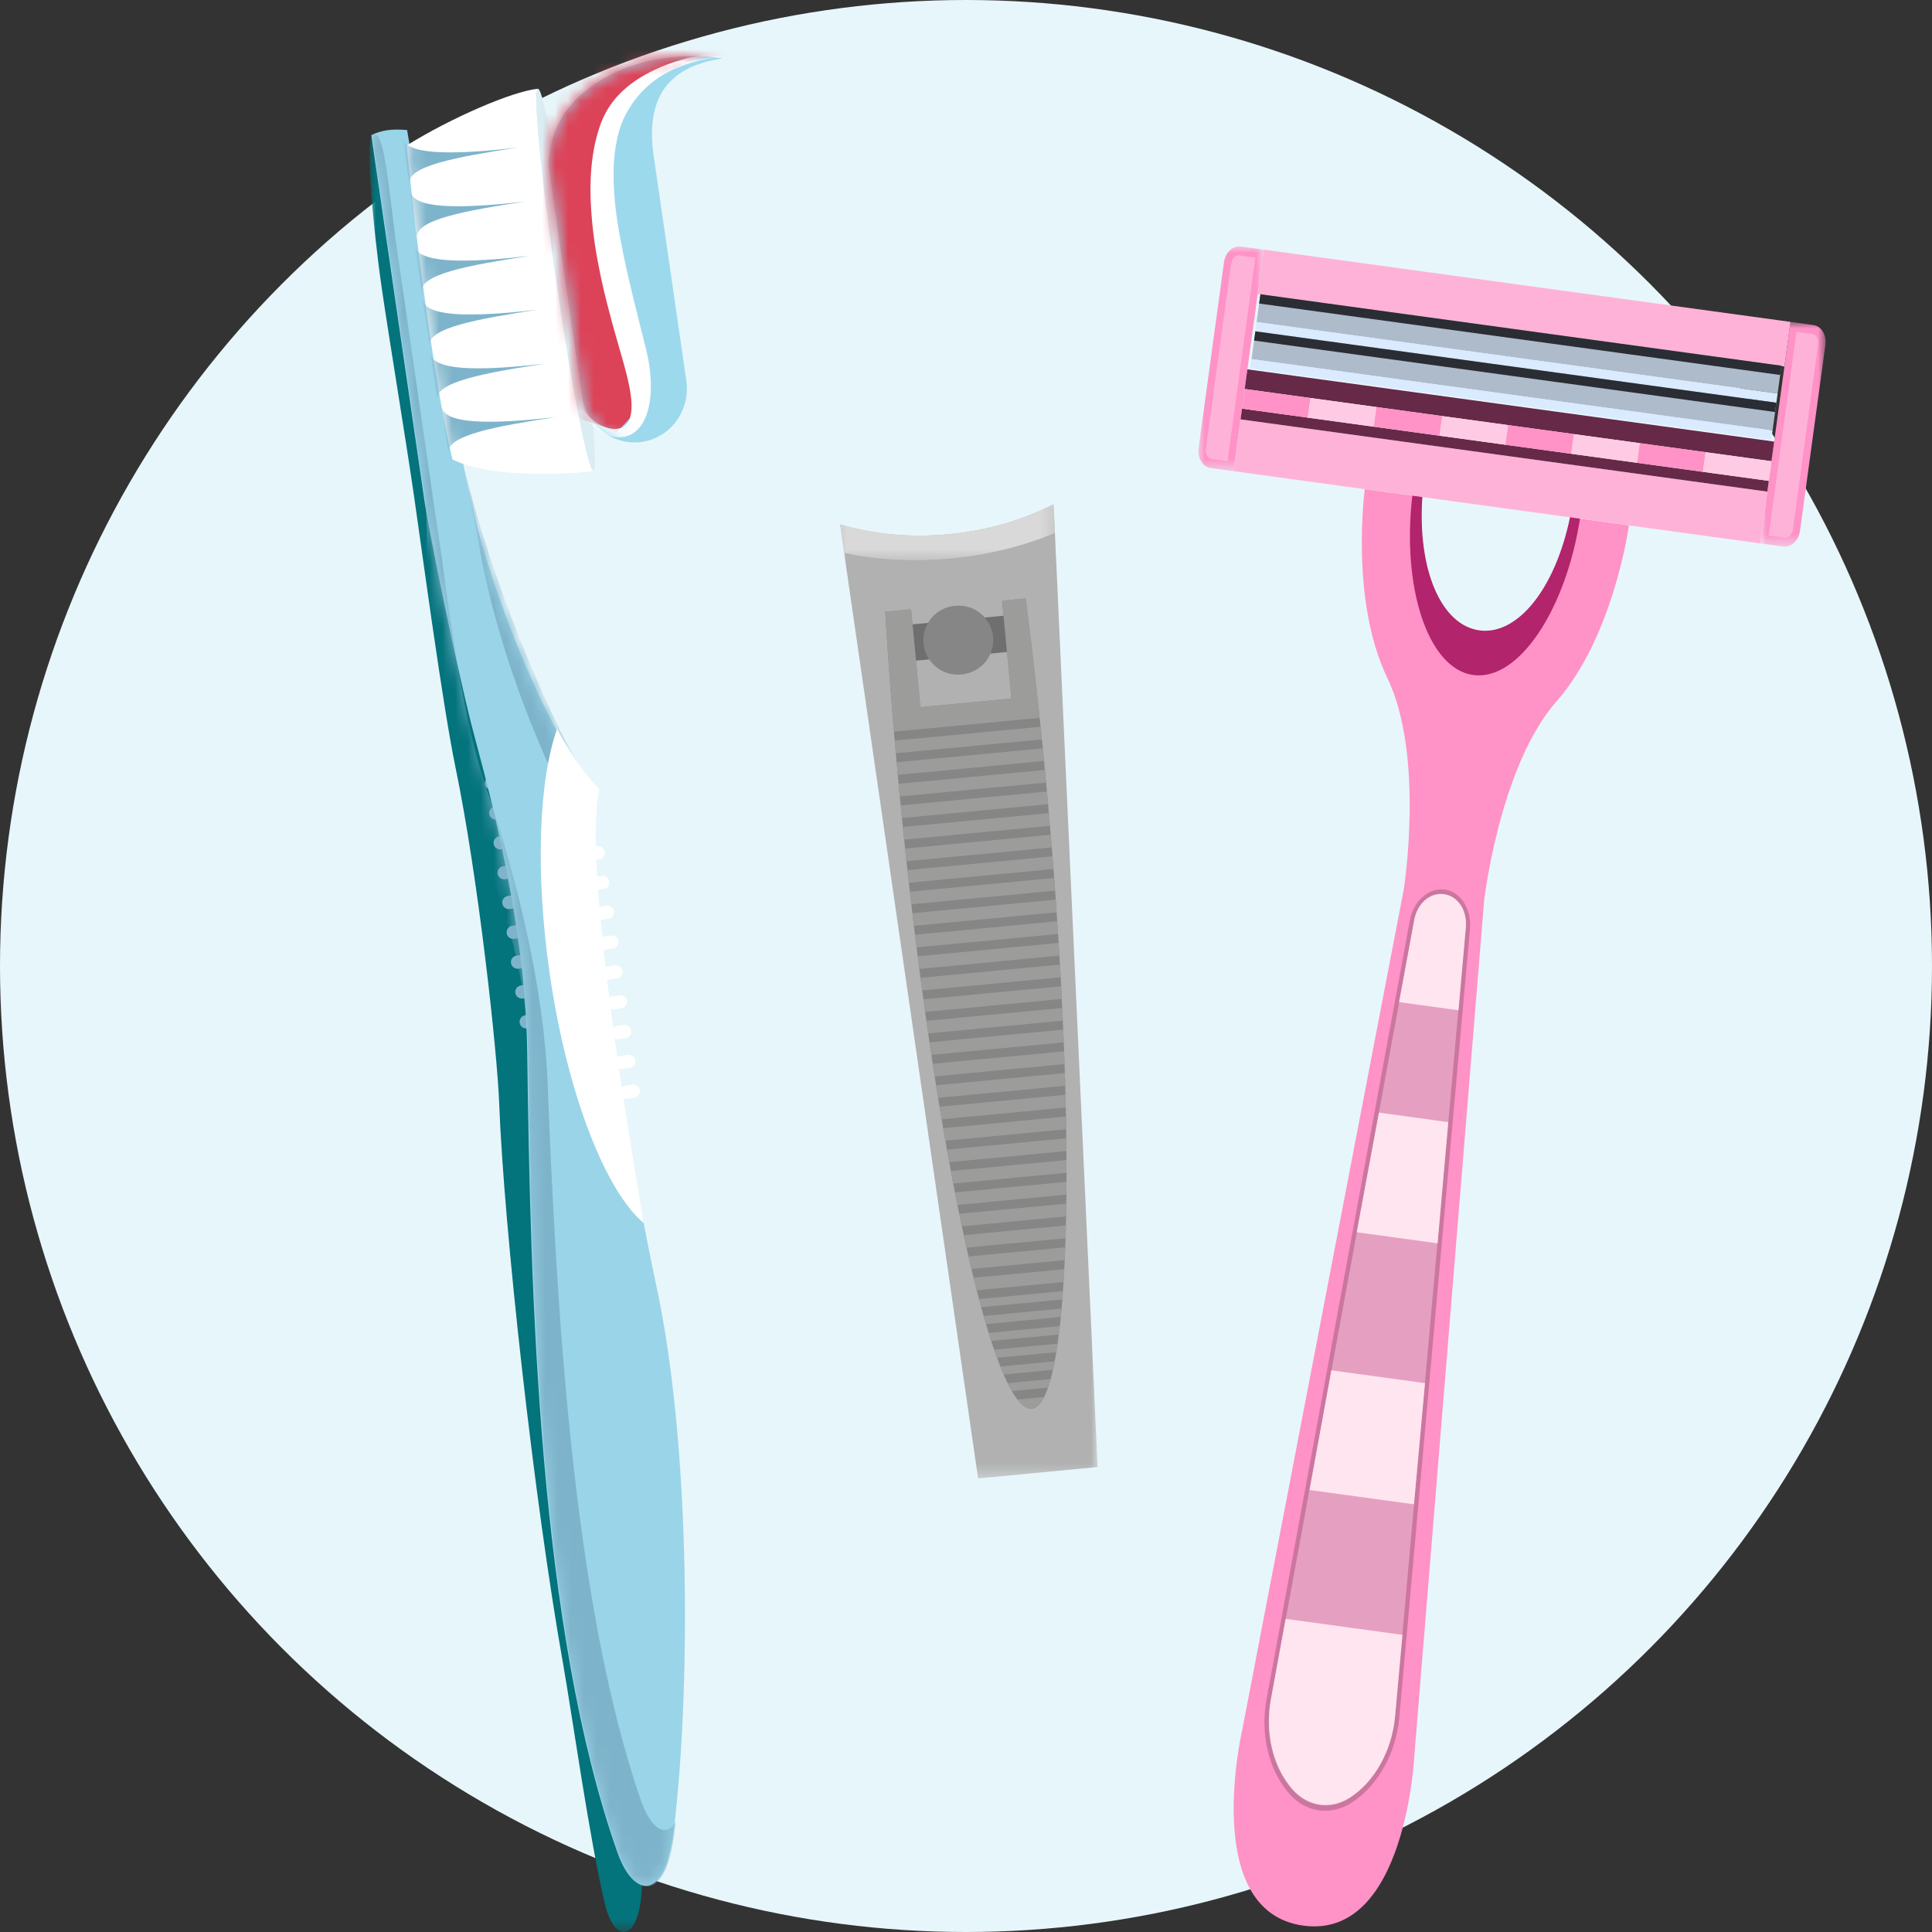 <svg width="150" height="150" viewBox="0 0 150 150" xmlns="http://www.w3.org/2000/svg" xmlns:xlink="http://www.w3.org/1999/xlink">
    <rect x="0" y="0" width="150" height="150" fill="#333333" stroke="none"/>
    <defs>
        <path id="a" d="M0 0h22.81v139.452H0z"/>
        <path d="m0 .435 4.103 28.242c.402 2.77 2.501 12.852 3.607 17.272.821 3.284 4.25 14.654 4.394 25.626.244 18.863.886 44.87 7.012 62.208 1.241 3.51 3.667 3.808 4.336-1.507 1.318-10.454 1.44-29.772-1.34-42.602-1.735-8.014-6.017-31.979-4.672-38.47-2.283-1.86-8.832-14.965-10.533-26.674C5.4 14.157 2.921 1.018 2.778.034A9.215 9.215 0 0 0 2.024 0C1.214 0 .595.137 0 .435" id="c"/>
        <path d="m0 .435 4.103 28.242c.402 2.77 2.501 12.852 3.607 17.272.821 3.284 4.25 14.654 4.394 25.626.244 18.863.886 44.87 7.012 62.208 1.241 3.51 3.667 3.808 4.336-1.507 1.318-10.454 1.44-29.772-1.34-42.602-1.735-8.014-6.017-31.979-4.672-38.47-2.283-1.86-8.832-14.965-10.533-26.674C5.4 14.157 2.921 1.018 2.778.034A9.215 9.215 0 0 0 2.024 0C1.214 0 .595.137 0 .435" id="e"/>
        <path d="M0 4.39c.277 3.792 2.06 18.59 3.544 24.398 2.859 1.412 8.786 1.2 10.935.89C13.476 27.814 9.34 1.852 10.168 0 8.183.196 3.438 2.25 0 4.39" id="g"/>
        <path d="M0 4.39c.277 3.792 2.06 18.59 3.544 24.398 2.859 1.412 8.786 1.2 10.935.89C13.476 27.814 9.34 1.852 10.168 0 8.183.196 3.438 2.25 0 4.39" id="i"/>
        <path d="M0 4.39c.277 3.792 2.06 18.59 3.544 24.398 2.859 1.412 8.786 1.2 10.935.89C13.476 27.814 9.34 1.852 10.168 0 8.183.196 3.438 2.25 0 4.39" id="k"/>
        <path d="M0 4.39c.277 3.792 2.06 18.59 3.544 24.398 2.859 1.412 8.786 1.2 10.935.89C13.476 27.814 9.34 1.852 10.168 0 8.183.196 3.438 2.25 0 4.39" id="m"/>
        <path d="M0 4.39c.277 3.792 2.06 18.59 3.544 24.398 2.859 1.412 8.786 1.2 10.935.89C13.476 27.814 9.34 1.852 10.168 0 8.183.196 3.438 2.25 0 4.39" id="o"/>
        <path d="M0 4.39c.277 3.792 2.06 18.59 3.544 24.398 2.859 1.412 8.786 1.2 10.935.89C13.476 27.814 9.34 1.852 10.168 0 8.183.196 3.438 2.25 0 4.39" id="q"/>
        <path d="M.086 7.462a4.367 4.367 0 0 0-.042 1.483l.034.23c.011.087.023.172.037.255l2.46 16.932c.335 2.31 2.423 3.922 4.658 3.6 2.239-.324 3.782-2.46 3.446-4.772L8.149 7.774C7.54 3.59 8.947.854 13.48.196A13.908 13.908 0 0 0 11.136 0C5.995 0 .689 2.718.086 7.462z" id="s"/>
        <path d="M.086 7.462a4.367 4.367 0 0 0-.042 1.483l.034.23c.011.087.023.172.037.255l2.46 16.932c.335 2.31 2.423 3.922 4.658 3.6 2.239-.324 3.782-2.46 3.446-4.772L8.149 7.774C7.54 3.59 8.947.854 13.48.196A13.908 13.908 0 0 0 11.136 0C5.995 0 .689 2.718.086 7.462z" id="u"/>
        <path id="w" d="M0 0h20v75.652H0z"/>
        <path id="y" d="M0 0h16.686v4.361H0z"/>
        <path id="A" d="M0 0h5.072v17.45H0z"/>
        <path id="C" d="M0 0h5.072v17.45H0z"/>
    </defs>
    <g fill="none" fill-rule="evenodd">
        <circle fill="#E7F6FA" cx="75" cy="75" r="75"/>
        <g transform="translate(28.696 10.548)">
            <mask id="b" fill="#fff">
                <use xlink:href="#a"/>
            </mask>
            <path d="M2.832 6.632C2.532 4.402 1.728 2.717.205 0c-.504.248-.011 6.672.75 11.904.532 3.67 1.812 11.368 2.504 16.13.588 4.053 2.217 16.217 3.198 20.941 1.767 8.5 3.252 22.094 3.406 26.188.36 9.57 2.716 30.89 4.962 43.486.65 3.653 2.088 13.88 3.253 18.656.797 3.265 2.788 2.892 2.878-1.708.054-2.797 1.653-22.13 1.653-22.13s-4.144-21.372-3.89-26.789c.248-5.418-5.311-36.05-6.722-39.582-1.41-3.534-9.365-40.464-9.365-40.464" fill="#03737C" mask="url(#b)"/>
        </g>
        <path d="M38.09 60.299a.512.512 0 1 0 .147 1.014l.528-.076a.512.512 0 1 0-.148-1.014l-.528.076zM38.426 62.615a.512.512 0 1 0 .147 1.014l.528-.076a.513.513 0 1 0-.147-1.014l-.528.076zM38.762 64.931a.511.511 0 1 0 .147 1.013l.528-.076a.512.512 0 1 0-.147-1.013l-.528.076zM39.099 67.248a.512.512 0 1 0 .147 1.012l.528-.076a.512.512 0 1 0-.147-1.013l-.528.077zM39.435 69.563a.511.511 0 1 0 .147 1.012l.528-.076a.512.512 0 1 0-.147-1.012l-.528.076zM39.772 71.879a.511.511 0 1 0 .147 1.012l.528-.076a.512.512 0 1 0-.147-1.013l-.528.077zM40.108 74.193a.512.512 0 1 0 .147 1.014l.528-.076a.512.512 0 1 0-.147-1.014l-.528.076zM40.444 76.51a.511.511 0 1 0 .148 1.013l.528-.076a.512.512 0 1 0-.148-1.013l-.528.076zM40.78 78.825a.512.512 0 1 0 .148 1.014l.528-.076a.512.512 0 1 0-.147-1.015l-.528.077z" fill="#7EB4CB"/>
        <path d="m28.828 10.495 4.103 28.242c.402 2.771 2.501 12.852 3.606 17.272.822 3.285 4.25 14.654 4.395 25.627.244 18.862.885 44.87 7.012 62.207 1.24 3.51 3.667 3.808 4.336-1.507 1.318-10.454 1.44-29.772-1.34-42.602-1.735-8.014-6.017-31.979-4.673-38.47-2.282-1.859-8.83-14.965-10.532-26.674-1.507-10.373-3.986-23.512-4.13-24.496-1.203-.1-2.01.017-2.777.401" fill="#9AD4E8"/>
        <g>
            <g transform="translate(28.828 10.06)">
                <mask id="d" fill="#fff">
                    <use xlink:href="#c"/>
                </mask>
                <path d="M2.111 10.148c.319 2.003 2.827 19.643 3.222 22.126.395 2.484 1.541 12.847 3.495 18.546.985 2.873 4.45 13.284 4.852 23.117.687 16.907 1.877 40.216 7.247 55.773.756 2.189 1.931 2.987 2.712 1.675-.037.322-.075.638-.113.943-.67 5.315-3.096 5.019-4.336 1.507-6.125-17.34-6.768-43.345-7.013-62.207-.143-10.973-6.44-21.064-7.261-24.347-1.105-4.424-.338-15.781-.74-18.552L.073.488c.964-.912 1.248 4.222 2.038 9.66" fill="#7EB4CB" mask="url(#d)"/>
            </g>
            <g transform="translate(28.828 10.06)">
                <mask id="f" fill="#fff">
                    <use xlink:href="#e"/>
                </mask>
                <path d="M7.136 25.958C9.572 36.3 15.523 49.634 17.512 51.257c-.212 1.027-.283 2.496-.246 4.269-2.03-2.177-7.357-13.565-8.982-23.763-.137-.867-.998-4.908-1.148-5.805" fill="#7EB4CB" mask="url(#f)"/>
            </g>
        </g>
        <path d="M41.763 6.892c-1.984.196-6.73 2.251-10.168 4.39.277 3.792 2.06 18.59 3.545 24.399 2.858 1.411 8.785 1.2 10.935.888-1.004-1.861-5.14-27.823-4.312-29.677" fill="#FFF"/>
        <g>
            <g transform="translate(31.595 6.892)">
                <mask id="h" fill="#fff">
                    <use xlink:href="#g"/>
                </mask>
                <path d="M11.633 25.48c-4.701.721-8.608 1.42-8.405 2.817-.23-1.561-.544-3.643-.544-3.643.155 1.014 1.988 1.637 8.949.827" fill="#7EB4CB" mask="url(#h)"/>
            </g>
            <g transform="translate(31.595 6.892)">
                <mask id="j" fill="#fff">
                    <use xlink:href="#i"/>
                </mask>
                <path d="M10.762 21.335c-4.7.72-8.603 1.42-8.4 2.818-.23-1.562-.545-3.645-.545-3.645.156 1.014 1.989 1.637 8.945.827" fill="#7EB4CB" mask="url(#j)"/>
            </g>
            <g transform="translate(31.595 6.892)">
                <mask id="l" fill="#fff">
                    <use xlink:href="#k"/>
                </mask>
                <path d="M10.155 17.153c-4.7.721-8.604 1.42-8.4 2.817-.23-1.56-.545-3.644-.545-3.644.155 1.015 1.988 1.638 8.945.827" fill="#7EB4CB" mask="url(#l)"/>
            </g>
            <g transform="translate(31.595 6.892)">
                <mask id="n" fill="#fff">
                    <use xlink:href="#m"/>
                </mask>
                <path d="M9.547 12.972c-4.7.72-8.603 1.418-8.4 2.816-.23-1.561-.545-3.644-.545-3.644.156 1.016 1.988 1.636 8.945.828" fill="#7EB4CB" mask="url(#n)"/>
            </g>
            <g transform="translate(31.595 6.892)">
                <mask id="p" fill="#fff">
                    <use xlink:href="#o"/>
                </mask>
                <path d="M9.202 8.75c-4.7.72-8.607 1.42-8.405 2.818C.568 10.007.254 7.925.254 7.925c.155 1.013 1.988 1.636 8.948.825" fill="#7EB4CB" mask="url(#p)"/>
            </g>
            <g transform="translate(31.595 6.892)">
                <mask id="r" fill="#fff">
                    <use xlink:href="#q"/>
                </mask>
                <path d="M8.594 4.568c-4.7.721-8.607 1.42-8.404 2.818-.23-1.561-.544-3.644-.544-3.644.155 1.014 1.988 1.638 8.948.826" fill="#7EB4CB" mask="url(#r)"/>
            </g>
        </g>
        <g>
            <path d="M41.763 6.89c.406-.06 1.694 6.474 2.874 14.595 1.18 8.122 1.844 15.026 1.438 15.085-.41.059-1.737-6.75-2.916-14.871-1.18-8.121-1.806-14.75-1.396-14.81" fill="#DAEDF2"/>
            <path d="M49.974 94.955c-2.969-2.486-5.947-10.075-7.291-19.325-1.137-7.824-.852-15.098.57-19.027 1.213 2.257 2.584 4.063 3.273 4.624-1.134 5.48 1.602 22.826 3.448 33.728" fill="#FFF"/>
            <path d="M45.862 65.768a.512.512 0 1 0 .147 1.015l.53-.077a.513.513 0 0 0-.147-1.015l-.53.077zM46.198 68.084a.512.512 0 1 0 .147 1.013l.531-.076a.512.512 0 1 0-.147-1.014l-.531.077zM46.534 70.4a.512.512 0 1 0 .148 1.013l.53-.077a.512.512 0 1 0-.147-1.013l-.53.076zM46.87 72.715a.512.512 0 1 0 .148 1.014l.53-.077a.513.513 0 1 0-.146-1.013l-.531.076zM47.207 75.032a.512.512 0 1 0 .147 1.012l.531-.076a.512.512 0 1 0-.147-1.013l-.53.077zM47.544 77.348a.511.511 0 1 0 .147 1.013l.53-.077a.512.512 0 1 0-.147-1.013l-.53.077zM47.88 79.663a.513.513 0 0 0 .147 1.013l.531-.076a.512.512 0 1 0-.147-1.013l-.531.076zM48.217 81.98a.512.512 0 1 0 .147 1.012l.53-.077a.511.511 0 1 0-.146-1.013l-.531.077zM48.553 84.295a.512.512 0 1 0 .147 1.013l.53-.077a.512.512 0 1 0-.146-1.013l-.53.077z" fill="#FFF"/>
            <path d="M56.087 4.543c-4.534.66-5.94 3.395-5.332 7.578l2.53 17.417c.336 2.312-1.207 4.448-3.445 4.771-2.236.323-4.324-1.288-4.66-3.6l-2.459-16.931a7.406 7.406 0 0 1-.037-.254l-.034-.231a4.377 4.377 0 0 1 .042-1.483c.696-5.474 7.654-8.25 13.395-7.267" fill="#9DD9ED"/>
        </g>
        <g>
            <g transform="translate(42.606 4.348)">
                <mask id="t" fill="#fff">
                    <use xlink:href="#s"/>
                </mask>
                <path fill="#DC4358" mask="url(#t)" d="m1.222 27.725 4.1 1.44 2.473-2.627-3.948-15.552 1.428-5.973 2.494-3.207L11.243.269 15.31-.32l-1.54-2.108-8.267 1.131L-.922 4.6l.293 13.062z"/>
            </g>
            <g transform="translate(42.606 4.348)">
                <mask id="v" fill="#fff">
                    <use xlink:href="#u"/>
                </mask>
                <path d="m2.641 27.368.068.112a3.452 3.452 0 0 0 1.29 1.17c.26.139.574.249.908.29.331.046.688-.01.948-.196.532-.363.646-1.256.535-2.208-.107-.963-.392-2.025-.71-3.153-.33-1.164-.703-2.417-1.036-3.723a50.869 50.869 0 0 1-.907-4.085 31.998 31.998 0 0 1-.48-4.35c-.06-1.479.023-2.985.34-4.45.083-.365.177-.727.29-1.083.066-.185.108-.339.193-.547.069-.163.124-.31.223-.502.346-.72.8-1.305 1.318-1.82C6.67 1.809 7.896 1.174 9.065.709c.146-.062.295-.112.441-.163l.11-.039.116-.038.214-.067.425-.13.438-.11c.288-.08.576-.114.855-.169.283-.03.558-.078.832-.088a9.707 9.707 0 0 1 2.945.273c.856.204 1.575.464 2.167.671.59.216 1.047.399 1.36.519l.48.183-.093.229-.472-.204a42.676 42.676 0 0 0-1.345-.538A15.332 15.332 0 0 0 15.393.39a10.305 10.305 0 0 0-1.357-.197 8.578 8.578 0 0 0-1.51.04c-.263.023-.526.08-.795.128-.264.071-.54.122-.805.216l-.404.128-.415.16-.21.08-.052.02-.044.021-.1.047c-.134.062-.27.122-.401.194a7.795 7.795 0 0 0-2.758 2.39 9.043 9.043 0 0 0-.49.783c-.072.136-.146.27-.205.411a3.98 3.98 0 0 0-.177.405c-.054.117-.108.299-.162.46-.04.114-.083.298-.125.444-.08.313-.142.632-.195.956-.205 1.299-.186 2.668-.07 4.034.115 1.37.366 2.738.632 4.086.273 1.347.59 2.672.902 3.96l.93 3.736c.294 1.243.42 2.484.293 3.663-.066.588-.197 1.166-.453 1.694-.244.526-.679 1.003-1.203 1.212-.525.21-1.036.15-1.433.034a3.69 3.69 0 0 1-1-.495 6.23 6.23 0 0 1-1.12-1.005c-.117-.126-.2-.234-.257-.304a22.662 22.662 0 0 1-.083-.102l.315-.221z" fill="#FFF" mask="url(#v)"/>
            </g>
        </g>
        <g>
            <g transform="translate(65.217 39.13)">
                <mask id="x" fill="#fff">
                    <use xlink:href="#w"/>
                </mask>
                <path d="m0 1.573 10.722 74.08 1.224-.117 6.83-.648L20 74.772 16.583 0C14.31 1.21 11.511 2.055 8.44 2.347c-3.07.29-5.978-.014-8.44-.774" fill="#B1B1B1" mask="url(#x)"/>
            </g>
            <g transform="translate(65.218 39.13)">
                <mask id="z" fill="#fff">
                    <use xlink:href="#y"/>
                </mask>
                <path d="M16.686 2.245 16.583 0C14.31 1.21 11.511 2.055 8.44 2.347c-3.071.29-5.978-.014-8.44-.774l.322 2.224c2.53.54 5.351.711 8.297.432 2.945-.28 5.684-.978 8.067-1.984" fill="#D9D9D9" mask="url(#z)"/>
            </g>
            <path fill="#706F6F" d="m79.056 50.538-9.217.874-.267-2.818 9.217-.874z"/>
            <path d="M77.1 49.444a2.673 2.673 0 0 1-2.41 2.913 2.673 2.673 0 1 1-.505-5.32 2.673 2.673 0 0 1 2.915 2.407" fill="#868686"/>
            <path d="m77.805 46.635.722 7.599-7.07.67-.721-7.599-2.008.19c.265 4.353.621 8.948 1.072 13.696 2.555 26.905 7.17 48.474 10.306 48.176 3.136-.297 3.607-22.348 1.051-49.253a407.15 407.15 0 0 0-1.525-13.653l-1.827.174z" fill="#868686"/>
            <path d="m72.834 85.235 9.87-.936c-.009-.327-.018-.656-.03-.987l-9.997.948.157.975M73.11 86.9l9.637-.913-.024-.988-9.776.927.163.975M73.397 88.565l9.381-.89c-.005-.327-.01-.656-.017-.989l-9.533.905c.056.327.112.652.169.974M72.568 83.569l10.084-.956-.035-.987-10.2.967.151.976M73.696 90.228l9.102-.863-.01-.99-9.269.88.177.973M71.161 73.554l10.988-1.042-.065-.985-11.045 1.048.122.979M71.375 75.225l10.878-1.032-.06-.984-10.944 1.038.126.978M74.008 91.89l8.796-.834c0-.327 0-.657-.002-.99l-8.978.851c.061.328.123.652.184.973M71.597 76.895l10.752-1.02-.055-.984-10.828 1.026.131.978M71.827 78.565l10.61-1.007-.05-.985-10.696 1.015.136.977M72.065 80.234l10.453-.992-.046-.985-10.547 1 .14.977M72.312 81.902l10.277-.975-.04-.986-10.383.984.146.977M75.83 100.174l6.744-.64c.02-.324.04-.656.057-.995l-7.043.668c.08.33.162.652.243.967M77.923 106.715l3.827-.364c.047-.21.092-.43.136-.66l-4.22.401c.086.218.172.425.257.623M77.408 105.416l4.605-.437c.034-.212.067-.43.1-.656l-4.928.467c.075.216.149.424.223.626M76.552 102.801l5.808-.55c.021-.214.041-.431.06-.653l-6.05.574c.06.214.122.424.182.63M76.958 104.11l5.25-.497c.027-.213.053-.431.078-.654l-5.527.524c.066.215.133.423.199.627M74.335 93.55l8.461-.802c.003-.327.005-.657.006-.991l-8.66.821c.064.328.129.652.193.972M78.56 108.002l2.807-.267c.07-.203.14-.426.205-.665l-3.339.317c.11.222.219.428.327.615M80.106 109.367c.353-.033.671-.342.957-.901l-2.066.195c.385.497.756.74 1.109.706M74.677 95.21l8.095-.768c.006-.327.012-.657.016-.992l-8.314.788.203.971M75.039 96.866l7.69-.729c.01-.326.02-.657.028-.993l-7.932.752c.071.329.142.652.214.97M75.422 98.521l7.242-.686c.015-.326.029-.657.041-.995l-7.51.713c.075.329.151.652.227.968M70.954 71.882l11.082-1.051-.068-.984-11.131 1.056c.038.327.078.654.117.979M76.18 101.489l6.3-.598.048-.65-6.519.617c.057.214.113.424.17.63M69.703 60.16l11.355-1.077-.097-.98-11.347 1.075.09.982M70.199 65.188l11.32-1.074-.086-.982-11.336 1.075.102.98M70.563 68.536 81.79 67.47c-.025-.327-.05-.654-.077-.983l-11.26 1.068.109.98M70.377 66.862l11.281-1.07-.08-.983-11.306 1.073.105.98M79.632 46.462l-1.827.173.722 7.599-7.07.67-.721-7.599-2.008.19c.182 2.998.408 6.112.678 9.31l11.312-1.072a398.952 398.952 0 0 0-1.086-9.271M70.027 63.512l11.345-1.076-.09-.981L69.93 62.53l.098.981M69.8 61.191c.02.216.04.43.062.646l11.356-1.077-.06-.646-.033-.336-11.357 1.077.032.336M69.466 57.5l.086.983 11.34-1.075-.1-.981L69.465 57.5zM70.755 70.21l11.163-1.06-.073-.983L70.64 69.23l.114.98" fill="#9C9C9B"/>
        </g>
        <g>
            <path d="M115.23 69.909s1.196-10.432 5.631-15.476c4.435-5.043 5.61-13.642 5.61-13.642l-4.574-.627c-.902 5.387-4.18 9.6-7.098 9.2-2.92-.4-4.855-5.187-4.372-10.773l-4.462-.612s-1.174 8.6 1.746 14.651c2.92 6.052 1.278 16.423 1.278 16.423l-12.54 65.25s-3.288 14.102 4.736 15.202c8.024 1.101 8.636-13.368 8.636-13.368l5.408-66.228z" fill="#FF92C7"/>
            <path d="M121.917 40.066c-1.167 5.701-4.125 9.277-7.06 8.875-2.936-.403-4.827-4.644-4.423-10.45l-.77-.105c-.864 7.208 1.195 13.539 4.719 14.022 3.524.483 7.204-5.06 8.303-12.236l-.77-.106z" fill="#B2246B"/>
            <path d="M102.406 140.556c-.864-.119-1.654-.556-2.283-1.264-1.606-1.809-2.292-4.626-1.79-7.352l11.12-60.45c.282-1.53 1.474-2.595 2.713-2.425 1.239.17 2.101 1.517 1.962 3.067l-5.488 61.221c-.248 2.761-1.663 5.29-3.695 6.6-.796.513-1.674.722-2.539.603" fill="#CB769F"/>
            <path d="M113.791 72.11c.12-1.33-.618-2.483-1.682-2.629-1.063-.146-2.083.767-2.325 2.08l-11.12 60.448c-.48 2.6.164 5.241 1.695 6.966 1.181 1.33 2.949 1.573 4.443.61 1.937-1.25 3.265-3.62 3.5-6.254l5.49-61.221z" fill="#E5A0C1"/>
            <path d="m113.235 78.438.572-6.446c.12-1.33-.626-2.424-1.69-2.57-1.063-.145-2.071.678-2.313 1.991l-1.18 6.393 4.611.632zM109.778 116.794l.859-9.406-7.269-.997-1.694 9.292zM108.885 126.93l-9.067-1.244-1.143 6.235c-.478 2.6.159 5.285 1.69 7.01 1.181 1.33 2.946 1.595 4.44.631 1.938-1.249 3.275-3.696 3.511-6.33l.569-6.303zM111.615 96.532l.827-9.41-5.381-.739-1.726 9.288z" fill="#FFE5F0"/>
            <g transform="translate(93.043 19.13)">
                <mask id="B" fill="#fff">
                    <use xlink:href="#A"/>
                </mask>
                <path d="m2.724 17.45-1.783-.244c-.615-.084-1.03-.774-.925-1.54l1.97-14.423C2.09.477 2.673-.076 3.288.008l1.783.245L2.724 17.45z" fill="#FF92C7" mask="url(#B)"/>
            </g>
            <path d="M94.08 35.643c-.308-.042-.515-.388-.463-.77l1.969-14.424c.052-.382.344-.659.652-.616l1.226.168-2.159 15.81-1.226-.168z" fill="#FFB2D7"/>
            <g transform="translate(136.667 24.992)">
                <mask id="D" fill="#fff">
                    <use xlink:href="#C"/>
                </mask>
                <path d="m2.347 0 1.784.245c.615.084 1.03.773.925 1.54l-1.97 14.423c-.104.766-.688 1.319-1.303 1.234L0 17.198 2.347 0z" fill="#FF92C7" mask="url(#D)"/>
            </g>
            <path fill="#FFB2D7" d="m138.542 28.46-40.9-5.61.473-3.467 40.9 5.609zM96.317 32.559l40.9 5.609-.55 4.022-40.9-5.609z"/>
            <path fill="#662947" d="m96.847 28.676 40.9 5.608-.209 1.526-40.9-5.609zM96.43 31.727l40.9 5.609-.114.832-40.899-5.609z"/>
            <path fill="#AEBBCB" d="m138.014 30.551-40.452-5.547.295-2.157 40.451 5.547z"/>
            <path fill="#2A2D33" d="m138.21 29.113-40.452-5.547.098-.72 40.453 5.548z"/>
            <path fill="#DAEAFF" d="m137.916 31.27-40.452-5.547.098-.72 40.452 5.548z"/>
            <path fill="#AEBBCB" d="M137.621 33.428 97.17 27.881l.295-2.158 40.452 5.548z"/>
            <path fill="#2A2D33" d="m137.818 31.99-40.452-5.548.098-.719 40.452 5.547z"/>
            <path fill="#DAEAFF" d="M137.523 34.147 97.071 28.6l.098-.72 40.452 5.548z"/>
            <path fill="#FF92C7" d="m101.543 32.428-5.113-.701.209-1.526 5.112.701z"/>
            <path fill="#FFCBE4" d="m106.655 33.129-5.112-.701.208-1.526 5.112.701z"/>
            <path fill="#FF92C7" d="m111.768 33.83-5.113-.701.209-1.526 5.112.701z"/>
            <path fill="#FFCBE4" d="m116.88 34.531-5.112-.701.208-1.526 5.112.701z"/>
            <path fill="#FF92C7" d="m121.993 35.232-5.113-.7.209-1.527 5.112.702z"/>
            <path fill="#FFCBE4" d="m127.105 35.933-5.112-.7.208-1.526 5.112.7z"/>
            <path fill="#FF92C7" d="m132.217 36.634-5.112-.7.208-1.526 5.113.7z"/>
            <path fill="#FFCBE4" d="m137.33 37.335-5.112-.7.208-1.526 5.112.7z"/>
            <path d="M140.703 25.93c.308.042.515.388.463.77l-1.97 14.424c-.051.382-.344.659-.65.617l-1.227-.168 2.158-15.81 1.226.167z" fill="#FFB2D7"/>
        </g>
    </g>
</svg>
